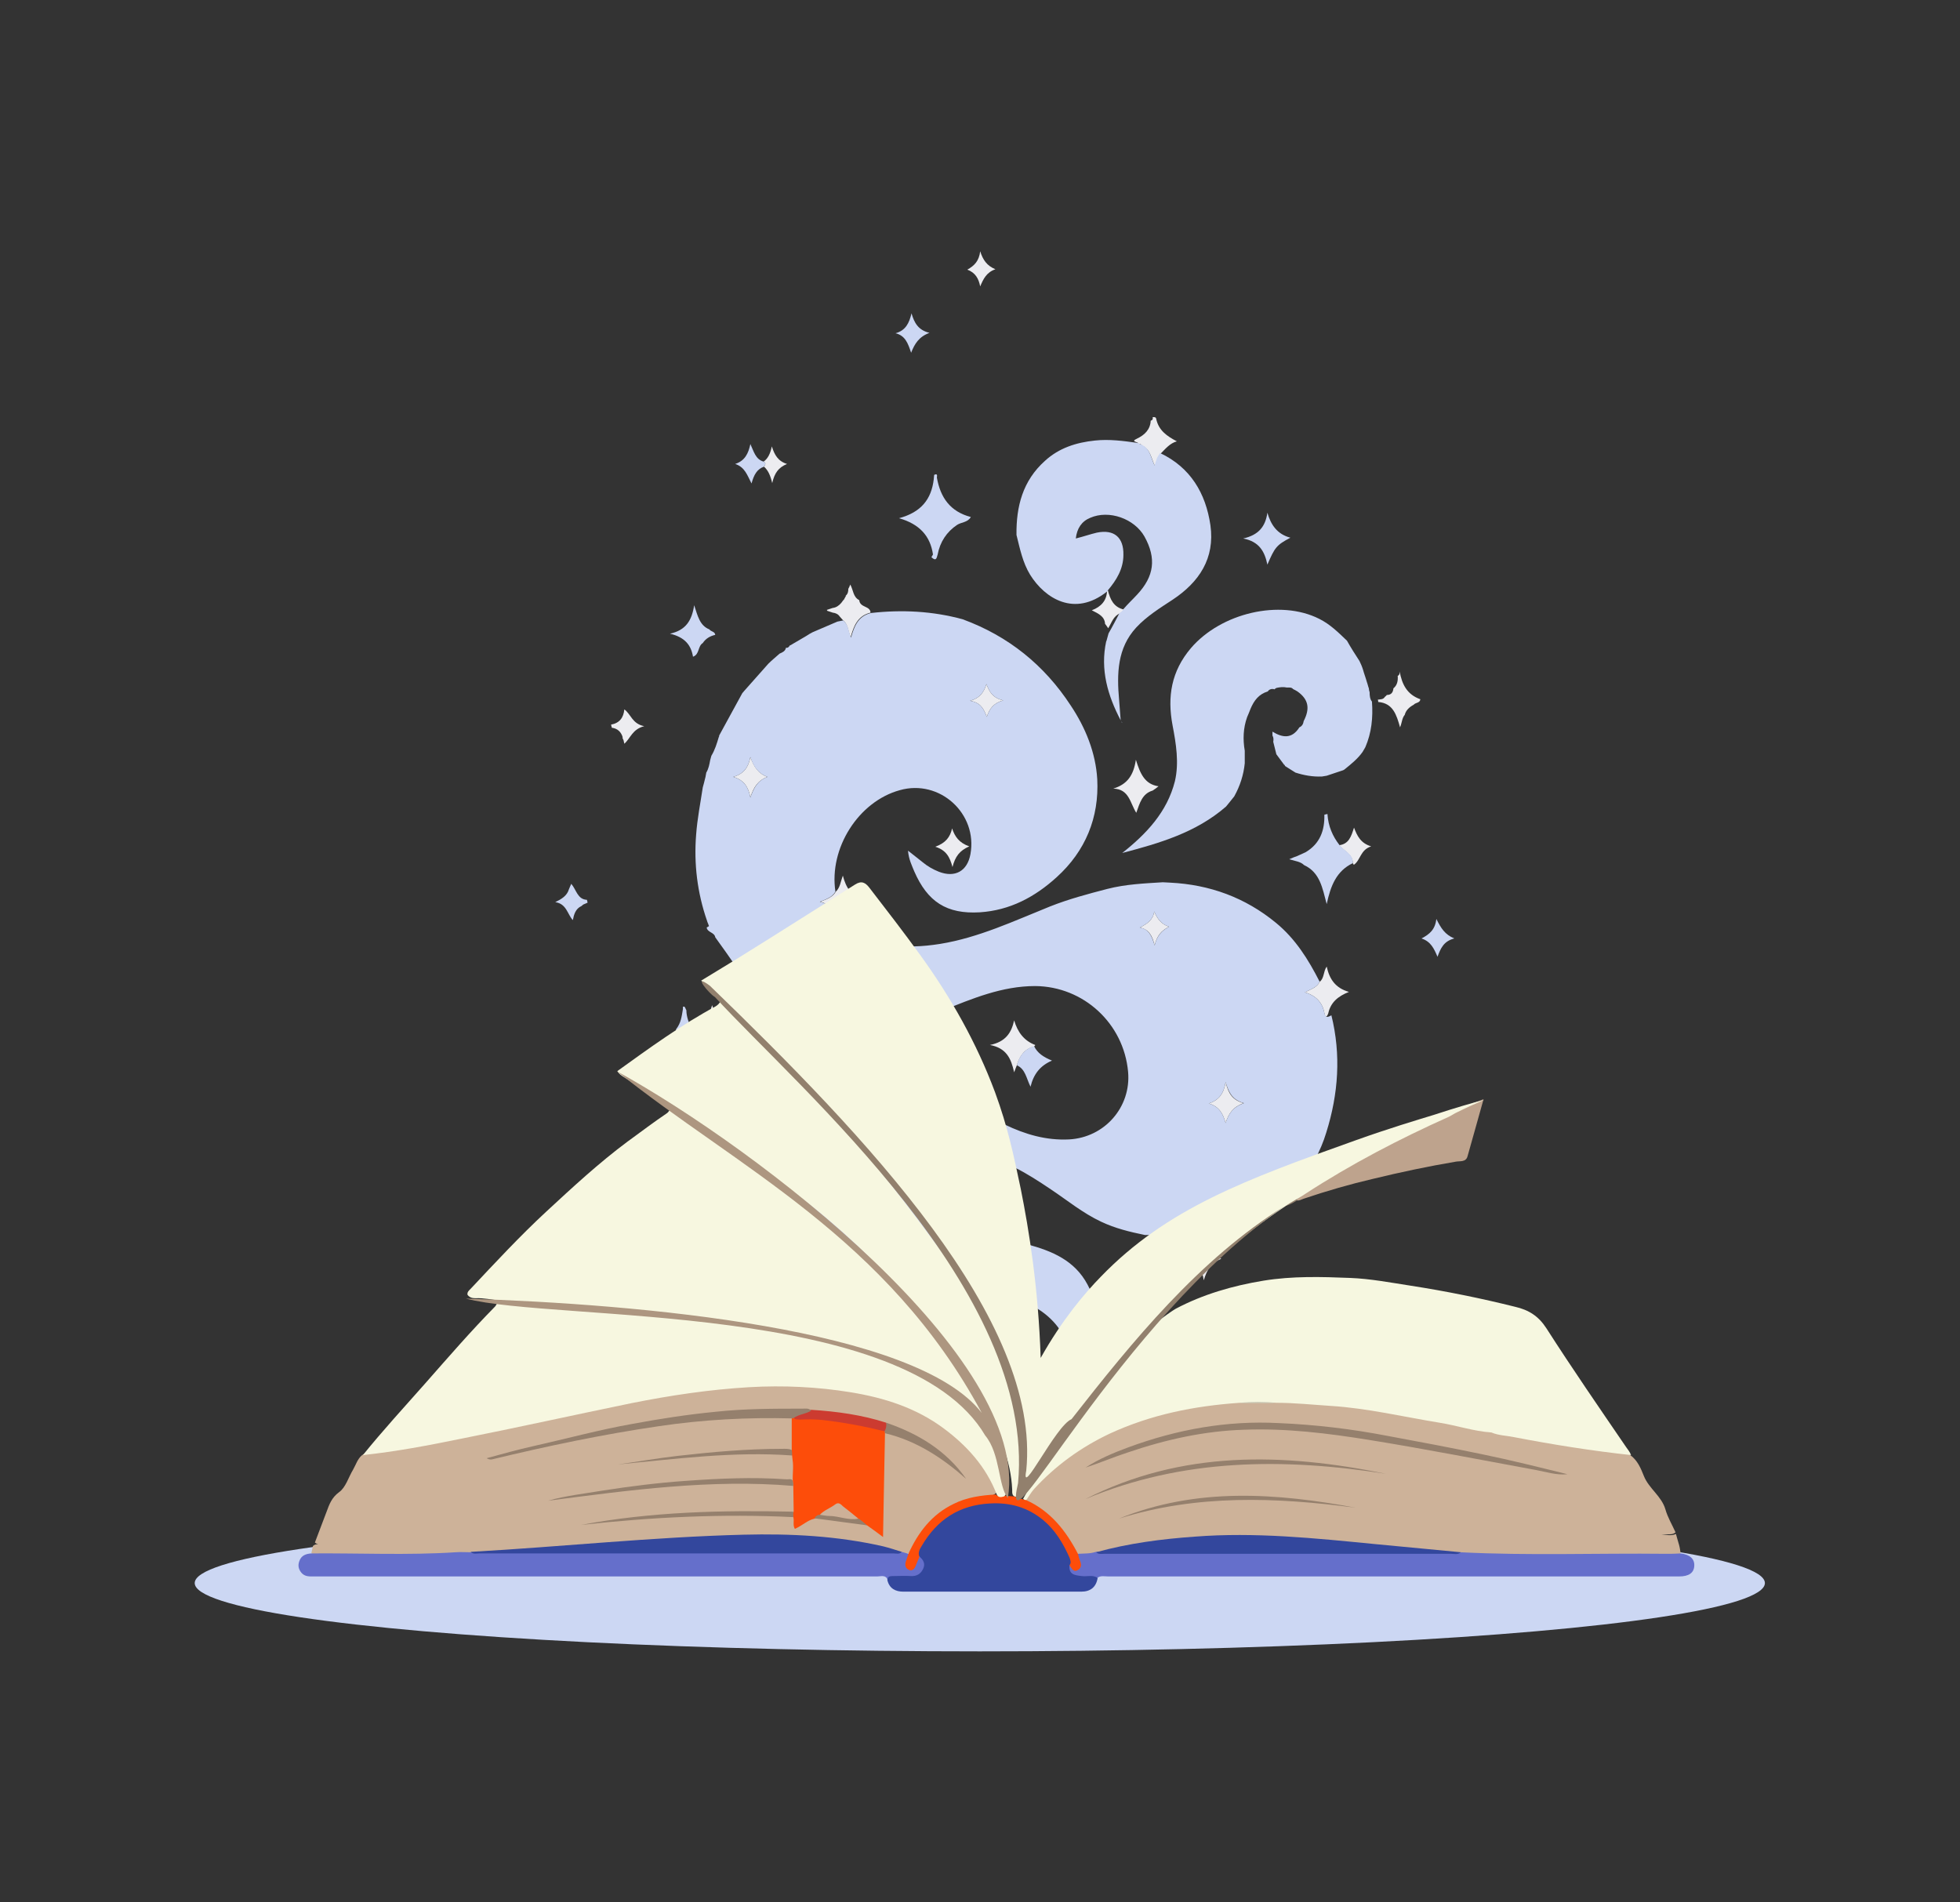 <?xml version="1.0" encoding="utf-8"?>
<!-- Generator: Adobe Illustrator 24.2.2, SVG Export Plug-In . SVG Version: 6.00 Build 0)  -->
<svg version="1.1" xmlns="http://www.w3.org/2000/svg" xmlns:xlink="http://www.w3.org/1999/xlink" x="0px" y="0px"
	 viewBox="0 0 502.3 487.5" style="enable-background:new 0 0 502.3 487.5;" xml:space="preserve">
<rect x="0" y="0" width="502.3" height="487.5" fill="#333333" stroke="none"/>
<style type="text/css">
	.st0{fill:#FFFFFF;}
	.st1{fill:#CCD7F3;}
	.st2{fill:#ECECF0;}
	.st3{fill:#CDB299;}
	.st4{fill:#BEA38D;}
	.st5{fill:#92806D;}
	.st6{fill:#656FCB;}
	.st7{fill:#FD4D0A;}
	.st8{fill:#CAC8B4;}
	.st9{fill:#33479D;}
	.st10{fill:#CC3B30;}
	.st11{fill:#95806D;}
	.st12{fill:#F7F7E0;}
	.st13{fill:#F6F7E0;}
	.st14{fill:#CDB098;}
	.st15{fill:#AD9680;}
	.st16{fill:#ADC3F4;}
	.st17{fill:#7B88D0;}
	.st18{fill:#877EF0;}
	.st19{fill:#E4EAE6;}
	.st20{fill:#E0E3CD;}
</style>
<g id="BACKGROUND">
</g>
<g id="OBJECTS">
	<g>
		<ellipse class="st1" cx="251.1" cy="405.7" rx="201.2" ry="17.5"/>
		<g>
			<g>
				<path class="st2" d="M160,181.8c1.7,1.2,2,3.7,5.1,4.3c-3.1,0.8-3.5,3.1-5.1,4.5c-0.1-0.3-0.1-0.6-0.2-0.9
					c-0.1-0.2-0.2-0.4-0.3-0.7c0,0,0.1,0,0.1,0c-0.4-1.4-1.3-2.3-2.8-2.5c-0.1-0.3-0.1-0.5-0.2-0.8
					C158.8,185.3,159.8,183.9,160,181.8L160,181.8z"/>
				<path class="st2" d="M255.1,69c-2.3,0.8-3.1,2.5-3.9,4.4c-0.4-2-1.2-3.5-3.3-4.3c1.8-1,3-2.2,3.3-4.7
					C251.9,66.6,252.9,68.1,255.1,69z"/>
				<path class="st2" d="M195.8,119.6c0.2-0.4,0.7-0.9-0.1-1.3c1.1-0.8,1.7-2,2.1-3.9c0.7,2.2,1.6,3.8,3.9,4.5
					c-2.2,0.9-3.2,2.3-3.8,4.9C197.4,121.7,196.8,120.5,195.8,119.6z"/>
				<path class="st2" d="M193.1,294.9c0.6,2.6,2.4,4,5.2,5.1c-3.6,1.1-5.1,3.7-6,7.1c-0.3-1.5-0.5-2.6-1.1-3.6
					c-0.6-1.4-2-1.9-3.3-2.4c-0.6-0.2-0.9-0.7-0.9-1.2c0-1,0.7-0.2,1.1-0.4c2.8-0.9,3.6-3.3,4.2-6.2
					C192.7,294,192.9,294.4,193.1,294.9z"/>
				<path class="st2" d="M223.1,157c-3.3,0.8-4.3,3.4-5.1,6.3c-0.7-1.5-0.6-3.3-2-4.4c-0.3-0.3-0.5-0.6-0.8-0.9
					c-0.4-0.6-1-0.9-1.8-1c-0.5-0.2-1-0.3-1.5-0.5l0.1-0.1c0,0-0.1-0.1-0.1-0.1c0.5-0.2,1-0.3,1.5-0.5c0.9-0.1,1.6-0.6,2.2-1.3
					c0.2-0.3,0.4-0.5,0.6-0.8c0,0,0,0.1,0,0.1c0.2-0.4,0.4-0.7,0.6-1.1c0,0-0.1,0-0.1,0c0.6-0.5,0.7-1.1,0.7-1.8
					c0.2-0.3,0.3-0.6,0.5-1.1c0.8,1.4,0.7,3.2,2.3,4l0,0C220.4,155.8,223,155.2,223.1,157z"/>
				<path class="st2" d="M297.4,116.3c-0.3,0.4-0.6,0.9-0.8,1.3c-0.2,0.5-0.3,1-0.6,1.9c-1-2.1-1.2-4.4-3.3-5.3
					c-0.3-0.4-0.6-0.5-1.1-0.5c0,0,0,0,0,0c0.5-0.5-2.2-0.4-0.2-1.3c1.9-0.9,3.4-2.3,3.5-4.6c0.5-0.1,0.6-0.5,0.5-0.9
					c0.3,0,0.8-0.1,0.9,0.4c0.6,3,2.8,4.5,5.3,5.8C299.8,113.6,298.7,115,297.4,116.3z"/>
				<path class="st2" d="M177.9,264.7c-0.5-0.1-0.7-0.4-0.7-0.9c3.3-0.4,4.3-2.9,5.3-6.2c1,3.3,2.5,5.7,6.2,6.5
					c-3.4,1.1-5.2,3-5.7,6c-0.7,0.5-0.7,0.5-1.1-0.8C181.4,267,180.1,265.5,177.9,264.7z"/>
				<path class="st2" d="M295.4,202.6c-2.7,0.8-3.3,3.2-4.2,5.7c-1.6-2.5-1.8-6.1-5.9-6.2c3.6-1.1,5.2-3.4,5.8-7.4
					c1.1,3.6,2.3,6.3,5.8,6.8C296.4,201.9,295.9,202.3,295.4,202.6z"/>
				<path class="st2" d="M216.9,235.4c-0.3,0.7-0.6,1.5-1,2.4c-0.7-3.2-1.9-5.7-5.7-6.7c1.8-0.7,3.2-1.2,4-2.6
					c1.1-1,1.2-2.5,1.8-4.1c0.8,3.1,2.3,5.5,5.6,6.6C219.3,232.1,217.5,233.2,216.9,235.4z"/>
				<path class="st2" d="M248.4,216.9c-2.5,1.1-3.6,2.6-4.3,5.3c-0.7-2.6-1.6-4.3-4.4-5.2c2.7-1,3.8-2.5,4.3-4.7
					C244.7,214.4,245.8,216,248.4,216.9z"/>
				<path class="st2" d="M288,156.2c-0.2,0.5-0.6,0.8-1,1c-1.7,0.7-2.1,2.4-3,3.8c-0.3-0.4-0.5-0.8-0.8-1.1
					c-0.1-1.9-1.6-2.6-3.4-3.5c2.4-0.9,3.8-2.5,3.9-4.9c0.1-0.1,0.2-0.2,0.2-0.3C284.5,153.6,285.4,155.6,288,156.2z"/>
				<path class="st2" d="M338.2,251.6c1.2-0.9,0.9-2.6,1.8-3.9c0.7,3.2,2.2,5.5,5.7,6.5c-2.8,1.1-4.7,2.7-5.3,5.5
					c-0.4,1.1-0.8,1.1-1-0.1c-0.5-2.8-2.3-4.5-5-5.3C335.9,253.5,337.5,253.1,338.2,251.6z"/>
				<path class="st2" d="M318.7,282.7c-2.7,1-3.8,2.6-4.6,5.1c-0.7-2.4-1.6-4.2-4.3-5c2.6-0.9,3.8-2.5,4.3-5.5
					C314.8,280.2,315.8,281.9,318.7,282.7z"/>
				<path class="st2" d="M196.7,199.1c-2.5,0.9-3.6,2.7-4.4,5.3c-0.5-2.7-1.6-4.5-4.4-5.3c2.8-0.8,3.9-2.5,4.4-5.1
					C193.2,196.4,194.2,198.2,196.7,199.1z"/>
				<path class="st2" d="M292.1,237.7c2-1,3.4-2,3.7-4.1c0.8,1.8,1.7,3.2,3.8,3.9c-2,1-3.1,2.3-3.7,4.8
					C295.3,239.8,294.5,238.2,292.1,237.7z"/>
				<path class="st2" d="M233.6,300.2C233.6,300.2,233.6,300.3,233.6,300.2c-1.9,0.5-2.9,2-3.6,4.6c-0.5-2.6-1.3-4.1-3.6-4.8
					c1.9-1,3.1-2.1,3.7-4C230.6,298.1,232.2,299.1,233.6,300.2z"/>
				<path class="st2" d="M252.8,175.3c0.8,2.1,1.6,3.5,4.3,4.2c-2.5,0.7-3.5,2.1-4.2,4.2c-0.8-1.9-1.4-3.6-4.3-4.1
					C251.1,178.9,252.1,177.5,252.8,175.3z"/>
				<path class="st2" d="M256,348.1c-0.5-1.7-2.6-1.8-3.2-3.4c2.5-0.5,3.4-2.3,3.8-4.8c1,2.1,1.7,4.2,4.7,5
					c-2.7,0.9-3.7,2.6-4.5,4.9C256.4,349,256.2,348.6,256,348.1z"/>
				<path class="st2" d="M260.6,273c-0.2,0.4-0.3,0.8-0.7,1.8c-0.8-3.6-2-6.2-6.2-7c4-0.8,5.5-3.1,6.2-6.3c0.9,3,2.5,5.2,5.4,6.3
					c0,0.1-0.1,0.2-0.1,0.2c-0.1,0.1-0.1,0.1-0.2,0.2C262.6,268.8,261.3,270.6,260.6,273z"/>
				<path class="st2" d="M346.7,221.3c0-2.4-2.2-3.1-3.5-4.7c2.5-0.3,3.1-2.3,3.8-4.5c0.8,2.1,1.7,4,4.4,4.8
					c-2.8,0.9-2.7,3.5-4.4,4.7c0,0-0.1-0.1-0.2-0.1C346.8,221.4,346.8,221.3,346.7,221.3z"/>
				<path class="st2" d="M308.5,328.1c-0.5-3-1.6-4.7-4.3-5.5c2.7-0.8,3.8-2.4,4.3-5.2c0.8,2.6,1.9,4.4,4.5,5.2
					C310.4,323.6,309.3,325.4,308.5,328.1z"/>
				<g>
					<path class="st1" d="M177.6,168.3c1.7-0.6,1.2-2.7,2.5-3.5c0.8-1.2,1.9-1.8,3.2-2.1c-0.1-0.9-1.1-0.8-1.5-1.4
						c-2.5-1-3-3.5-3.9-6.2c-0.6,3.9-2.1,6.4-6.2,7.3C175.5,163.3,177.1,165.3,177.6,168.3z"/>
					<path class="st1" d="M146.4,226.5c-0.3,0.6-0.4,1-0.6,1.4c-0.5,1.7-1.9,2.5-3.5,3.3c2.9,0.4,3.1,3.1,4.5,4.6
						c0.3-1.5,0.7-2.9,2.2-3.6c0.2-0.1,0.3-0.3,0.5-0.4c0.4-0.2,0.8-0.3,1.1-0.5c-0.1-0.2-0.1-0.5-0.2-0.7
						C148,230.5,147.7,228,146.4,226.5z"/>
					<path class="st1" d="M233.5,90.4c0.9-2.3,2-4.1,4.7-5.1c-2.9-0.7-3.9-2.6-4.6-5c-0.6,2.5-1.5,4.4-4.1,5.1
						C232,86,232.7,88,233.5,90.4z"/>
					<path class="st1" d="M192.6,123.9c0.6-2.2,1.4-3.7,3.2-4.3c0.2-0.4,0.7-0.9-0.1-1.3c-2.1-0.6-2.5-2.6-3.4-4.5
						c-0.5,2.4-1.4,4.3-3.9,5.1C190.9,119.7,191.5,121.8,192.6,123.9z"/>
					<path class="st1" d="M339.4,259.6c-0.5-2.8-2.3-4.5-5-5.3c1.5-0.8,3.1-1.2,3.8-2.7c-2.9-5.7-6.2-11-11.2-15.1
						c-7.9-6.5-17-9.8-27.1-10.3c-0.6,0-1.2-0.1-1.9-0.1c-4.8,0.3-9.5,0.5-14.2,1.7c-5,1.3-9.9,2.6-14.7,4.5
						c-9.2,3.7-18.3,8-28.2,9.6c-8.9,1.4-17.5,1-24.1-6.5c-0.3,0.7-0.6,1.5-1,2.4c-0.7-3.2-1.9-5.7-5.7-6.7c1.8-0.7,3.2-1.2,4-2.6
						c-1.7-11.1,5.9-23.1,16.5-26c10.2-2.9,20,6,18.1,16.4c-0.8,4.4-4,6.1-8.1,4.5c-1.5-0.6-2.9-1.4-4.1-2.4c-1.1-0.9-2.3-1.8-3.8-3
						c0.2,2.3,1,3.8,1.6,5.3c3.4,7.8,8.3,11,16.8,10.5c7.7-0.5,14.1-3.9,19.7-9c7.4-6.7,10.9-15.3,10.4-25.1
						c-0.4-6.8-3-13.2-6.8-18.9c-6.8-10.4-16-17.8-27.7-22.1c-7.7-2.1-15.6-2.5-23.5-1.6c-3.3,0.8-4.3,3.4-5.1,6.3
						c-0.7-1.5-0.6-3.3-2-4.4c-0.5,0.1-1,0.2-1.5,0.3c-2.1,0.9-4.2,1.8-6.3,2.7c-0.6,0.3-1.1,0.6-1.7,1c-1.4,0.8-2.7,1.6-4.1,2.4
						l-0.1,0c-0.2,0.4-0.5,0.7-1,0.6l0,0.1c-0.2,0.8-0.9,1.1-1.6,1.4c-1,0.9-2,1.7-2.9,2.6c-2.1,2.4-4.2,4.7-6.3,7.1
						c-0.1,0.2-0.3,0.3-0.4,0.5c-2,3.6-3.9,7.2-5.9,10.8c0,0.2,0,0.3-0.1,0.4c-0.5,1.7-1,3.3-1.9,4.8c-0.1,0.4-0.2,0.7-0.3,1.1
						c-0.2,1.1-0.4,2.2-1,3.2c-0.1,0.4-0.1,0.7-0.2,1.1c-0.1,0.5-0.3,1.1-0.4,1.6c-0.1,0.4-0.2,0.7-0.3,1.1c-0.6,4-1.4,8-1.7,12.1
						c-0.6,7.5,0.3,14.9,2.8,22.1c0.1,0.4,0.3,0.7,0.4,1.1l0.1,0.2l-0.1,0.1c-0.2,0.1-0.3,0.2-0.5,0.3c0.2,1.3,2,1.2,2.2,2.5
						c1.8,2.5,3.6,5,5.3,7.5c1.1,0.9,2.2,1.7,3.3,2.7c10.3,8.9,22,13.5,35.7,12.1c1.5-0.6,3.3,0,4.8-0.9c0.4-0.1,0.8-0.2,1.1-0.2
						c0.4,0,0.7-0.1,1.1-0.1c1.8-0.6,3.5-1.2,5.3-1.7c0.4-0.1,0.7-0.3,1.1-0.4c0.1-0.1,0.3-0.2,0.5-0.2c7.7-3.1,15.3-6.3,23.8-6.3
						c12.4,0.1,22.7,9.6,23.8,22c0.8,9-6,16.8-15.1,17.3c-5.9,0.3-11.3-1.3-16.5-3.8c-4.8-2.3-9.5-4.8-14.3-7.2
						c-0.2-0.1-0.4-0.3-0.6-0.4l0,0c-0.7-0.1-1.3-0.4-1.6-1.1c-1.4,0-2.6-0.4-3.7-1.1c-0.5-0.2-1.1-0.4-1.6-0.5
						c-0.3-0.2-0.5-0.3-0.8-0.5c-0.4,0-0.9-0.1-1.3-0.1l-0.2,0l-0.2,0c-1.2,0.1-2.2-0.6-3.2-0.9c-1-0.1-2-0.1-2.9-0.2
						c-8.1-0.9-15.3,1.1-22.1,5.5c-5.2,3.4-8.5,8.2-11.4,13.5c0.6,2.6,2.4,4,5.2,5.1c-3.6,1.1-5.1,3.7-6,7.1
						c-0.3-1.5-0.5-2.6-1.1-3.6c-0.9,6.6,0.1,12.9,3.2,18.9c3.8,7.3,9.5,11.7,18,12.2c4.9,0.3,9.6-0.6,14.3-1.5
						c5.2-1,10.4-2.3,15.8-2.2c6.7-0.8,13.3-0.2,19.6,2.5c10.7,4.5,14.6,14.7,9.9,25.3c-1.8,4.1-4.7,7.5-6.9,11.4
						c0.2,0.2,0.3,0.3,0.5,0.5c16.9-8.8,20.2-27.4,12.6-41.7c-3.3-6.2-9.1-8.6-15.4-10.3c-6.6-1.8-13.5-2.4-19.9-4.8
						c-2.4-0.9-4.8-1.9-6.7-3.8c-2.7-2.7-4.4-5.6-2.6-9.5c-1.9,0.5-2.9,1.9-3.6,4.6c-0.5-2.6-1.3-4.1-3.6-4.8c1.9-1,3.1-2.1,3.7-4
						c0.6,2,2.2,3,3.6,4.1c4.1-4.9,9.3-5.6,15.4-4.8c7.6,1,13.6,4.8,19.7,8.9c4.2,2.8,8.2,6.1,12.9,8.3c3.6,1.7,7.3,2.6,11.2,3.4
						c9.6,0.2,18.8-1.6,27.6-5.4c9.5-4.1,15.9-11,18.9-20.9c3.1-9.9,3.8-19.9,1.3-30C340.1,260.8,339.7,260.8,339.4,259.6z
						 M252.8,175.3c0.8,2.1,1.6,3.5,4.3,4.2c-2.5,0.7-3.5,2.1-4.2,4.2c-0.8-1.9-1.4-3.6-4.3-4.1
						C251.1,178.9,252.1,177.5,252.8,175.3z M192.3,204.4c-0.5-2.7-1.6-4.5-4.4-5.3c2.8-0.8,3.9-2.5,4.4-5.1
						c0.8,2.4,1.9,4.2,4.4,5.1C194.2,200,193.2,201.8,192.3,204.4z M295.9,242.3c-0.7-2.5-1.5-4.2-3.8-4.6c2-1,3.4-2,3.7-4.1
						c0.8,1.8,1.7,3.2,3.8,3.9C297.7,238.5,296.5,239.8,295.9,242.3z M314.1,287.8c-0.7-2.4-1.6-4.2-4.3-5c2.6-0.9,3.8-2.5,4.3-5.5
						c0.8,2.8,1.8,4.6,4.7,5.4C316,283.7,314.9,285.3,314.1,287.8z"/>
					<polygon class="st1" points="240.7,279.2 240.7,279.2 240.7,279.2 					"/>
					<path class="st1" d="M287.4,184.9C287.4,184.9,287.3,184.8,287.4,184.9C287.3,184.8,287.3,184.9,287.4,184.9L287.4,184.9z"/>
					<path class="st1" d="M264,147.3c3.8,6.1,11.4,10.9,19.7,4.3c0.1-0.1,0.2-0.2,0.2-0.3c2.2-2.6,4-5.5,4-9.1
						c0.1-4.5-2.4-6.6-6.8-5.7c-1.7,0.4-3.4,1-5.4,1.5c0.3-2.6,1.5-4.4,3.7-5.3c4.8-2.1,11.3,0.2,13.9,4.8
						c3.1,5.6,2.5,10.2-1.9,14.9c-1.1,1.2-2.4,2.4-3.5,3.7c-0.2,0.5-0.6,0.8-1,1c-0.9,1.7-1.8,3.5-2.8,5.2c-0.2,0.6-0.3,1.2-0.5,1.8
						l0,0.1c0,0-0.1,0.1-0.1,0.1c-1.6,7.3,0.4,14,3.7,20.3c-0.1-1.7-0.3-3.5-0.4-5.2c-0.6-6.7-0.5-13.3,4.4-18.6
						c2.7-2.9,6.1-5,9.3-7.1c6.8-4.5,10.9-10.6,9.7-19.1c-1.2-8.2-5.1-14.8-12.9-18.5c-0.3,0.4-0.6,0.9-0.8,1.3
						c-0.2,0.5-0.3,1-0.6,1.9c-1-2.1-1.2-4.4-3.3-5.3c-0.4-0.2-0.7-0.3-1.1-0.5c0,0,0,0,0,0c-3.6-0.5-7.2-1-10.9-0.6
						c-4.8,0.5-9.2,1.9-12.8,5.2c-5.7,5.1-7.4,11.7-7.3,19C261.4,140.7,262.1,144.2,264,147.3z"/>
					<path class="st1" d="M181.8,269.3c-1.7-1.2-3.2-2.6-3.9-4.6c-0.5-0.1-0.7-0.4-0.7-0.9c-0.6-1.6-1.3-3.2-1.3-4.9
						c-0.2-0.3-0.3-0.8-0.5-0.9c-0.6-0.2-0.3,0.4-0.4,0.7c-0.3,1.8-0.5,3.5-1.7,5c-0.2,0.7-0.3,1.6-0.8,2.2
						c-0.9,1.2-1.4,3.1-3.5,2.8c-0.1,0.3-0.1,0.6-0.2,0.9c-1.5,1.5-3.7,1.4-5.7,2.6c7,1,11.3,6.1,12,13.9
						c1.9-6.7,4.8-12.5,12.7-14.1c-1.9-0.7-3.4-1.3-4.9-1.8C182.3,270.6,182.3,270.6,181.8,269.3z"/>
					<path class="st1" d="M230.4,132.8c5.2,1.5,8,4.5,8.7,9.3c-0.1,0.2-0.3,0.5-0.4,0.7c1.1,1,1.3,0.5,1.6-0.7
						c0.6-3.2,2.3-5.8,5-7.6c1.1-0.7,2.7-0.6,3.5-2c-5.3-1.4-7.8-5-8.7-10.1c0-0.3,0.3-1.2-0.7-0.7c0,0.4-0.1,0.7-0.1,1.1
						C238.7,128,236,131.3,230.4,132.8z"/>
					<path class="st1" d="M351,177.4c-0.1-0.3-0.2-0.7-0.2-1c-0.2-0.5-0.3-1.1-0.5-1.6c-0.3-1.1-0.7-2.1-1-3.2
						c-0.1-0.4-0.3-0.8-0.4-1.1c-0.2-0.4-0.3-0.7-0.5-1.1c-1.1-1.7-2.2-3.4-3.2-5.2c-2.2-2.1-4.3-4.2-7.1-5.6
						c-10.1-5.1-25.2-1.5-32.9,7.5c-5,5.9-6.1,12.4-4.7,19.8c0.9,4.7,1.7,9.6,0.6,14.3c-2,7.9-7.3,13.5-13.5,18.4
						c9.5-2.5,18.9-5.2,26.6-11.9c0,0,0,0,0,0c0.3-0.4,0.6-0.7,0.9-1.1c0.4-0.5,0.8-1,1.2-1.5c1.5-2.7,2.4-5.5,2.7-8.5
						c0-0.4,0-0.7,0-1.1c0-0.7,0-1.4,0-2.1c-0.5-2.9-0.4-5.8,0.6-8.6c0.3-0.7,0.6-1.4,0.9-2.2c0.9-2.1,2.1-3.7,4.4-4.4c0,0,0,0,0,0
						c0.4-0.6,1-0.7,1.6-0.6c0,0,0,0.1,0,0.1c0.2-0.1,0.4-0.3,0.6-0.4c0.9-0.2,1.8-0.3,2.7-0.1c0.6,0,1.2-0.1,1.6,0.4
						c0.4,0.2,0.8,0.4,1.1,0.6c2.8,2,3.3,4.3,1.6,7.6c-0.1,0.7-0.4,1.3-1.1,1.6c-1.9,3-4.3,2.7-6.9,1.1c0,0.3,0,0.7,0,1
						c0.3,0.5,0.3,1.1,0.2,1.6c0.3,1.1,0.5,2.1,0.8,3.2c0.7,0.9,1.3,1.8,2,2.7c0.1,0,0.2,0.1,0.2,0.3c0.9,0.6,1.8,1.1,2.7,1.7
						c2.2,0.7,4.4,1.1,6.8,1c0.4-0.1,0.8-0.1,1.2-0.2c1.4-0.5,2.8-0.9,4.2-1.4c0.2-0.1,0.4-0.2,0.6-0.4c1.6-1.3,3.2-2.6,4.4-4.3
						c0.2-0.4,0.5-0.8,0.7-1.2c1.6-3.7,2-7.6,1.7-11.7C351.1,179.2,351,178.3,351,177.4z"/>
					<path class="st1" d="M324.8,144.7c1.9-4.4,2.3-5,5.9-6.9c-3.4-0.9-5-3.3-5.9-6.4c-0.5,3.5-2.2,5.7-6.2,6.6
						C322.7,138.8,324.1,141.3,324.8,144.7z"/>
					<path class="st1" d="M287.4,184.9C287.4,184.9,287.3,184.9,287.4,184.9c0.1,0.1,0.2,0.3,0.2,0.4
						C287.5,185.2,287.4,185,287.4,184.9z"/>
					<path class="st1" d="M252.8,344.7c-0.6-1.2-1.1-2.4-1.7-3.6c-0.4,3.1-1.9,5.6-5.7,6.8c4,1,5.2,3.5,5.9,7.3
						c0.7-3.6,2.1-5.8,4.8-7.1C255.5,346.4,253.4,346.3,252.8,344.7z"/>
					<path class="st1" d="M269.6,271.8c-2.2-0.9-3.7-1.9-4.6-3.7c-2.4,0.7-3.8,2.5-4.4,4.9c2.2,1,2.4,3.3,3.5,5.5
						C264.9,275.2,266.6,273.1,269.6,271.8z"/>
					<path class="st1" d="M343.3,216.6c-1.8-2.3-2.9-4.9-3.1-7.9c0,0,0-0.1,0-0.1c-0.3,0.1-0.6,0.1-0.8,0.2c0.1,4-1.1,7.4-4.8,9.6
						c-0.7,0.3-1.5,0.7-2.2,1c-0.6,0.2-1.1,0.4-2,0.8c1.6,0.5,2.9,0.6,3.8,1.5c4.1,1.9,4.7,5.9,5.8,10c1-4.7,2.5-8.5,6.7-10.5
						C346.8,218.8,344.5,218.1,343.3,216.6z"/>
					<path class="st1" d="M368.1,235.5c-0.3,2.7-1.7,3.9-3.8,5c2.4,0.8,3.2,2.6,4.1,4.7c0.8-2.2,1.6-4,4.3-4.7
						C370.3,239.5,369.3,237.9,368.1,235.5z"/>
				</g>
				<path class="st2" d="M358.7,172.1c0.6,3.3,1.9,5.9,5.3,7.1c-0.1,1-1.2,0.8-1.7,1.4c-1.1,0.6-2,1.4-2.3,2.6
					c-0.7,0.8-0.7,2-1.2,3.2c-0.9-3.2-1.8-6.2-5.6-6.5c0-0.2,0-0.4-0.1-0.6c0.6-0.1,1.4,0,1.8-0.7c0.2-0.2,0.4-0.3,0.5-0.5
					c1.1,0,1.6-0.6,1.7-1.7c1-0.8,1.2-2,1.1-3.2C358.7,173,358.7,172.5,358.7,172.1z"/>
			</g>
			<g>
				<g>
					<path class="st3" d="M430.3,395.9c-0.3-0.9-0.5-1.8-0.8-2.8c-1.2,0.6-2.5,0.2-3.7,0.1c0.4,0,0.9,0,1.3,0c0.8,0,1.6,0.1,2.3-0.5
						c-0.9-2-2-3.8-2.6-5.9c-1-3.4-4.2-5.3-5.5-8.5c-0.8-2-1.6-4-3.5-5.4c-0.8-0.6-1.7-0.9-2.7-1c-11.2-1.2-22.2-3.3-33.2-5.3
						c-6.1-1-12.1-2.4-18.2-3.6c-12.2-2.4-24.5-4.1-37-4.1c-2.9,0-5.9,0-8.8,0c-3.2-0.1-6.4,0.5-9.5,1c-14.2,2-27.3,6.5-38.4,15.9
						c-2.8,2.4-5.8,4.7-7.4,8.2c0,0.8,0.6,1.2,1.2,1.5c4.9,2.4,8.3,6.4,10.9,11.1c0.5,0.8,0.9,1.7,2,2c1.5,0.3,3,0,4.5-0.4
						c11.7-3,23.6-4,35.6-4.3c8.5-0.2,16.9,0.6,25.4,1.4c10.8,1.1,21.6,2.1,32.4,3c1.9,0,3.7,0.5,5.6,0.5c15.9,0,31.8,0,47.6,0
						c1,0,2.1,0.1,2.9-0.7C430.6,397.4,430.5,396.6,430.3,395.9z"/>
					<path class="st3" d="M234.3,361.1c-9.3-4.4-19.3-5.5-29.4-6.1c-9.3-0.5-18.6,0.3-27.9,1.5c-16.4,2.2-32.5,6.2-48.7,9.6
						c-10.4,2.2-20.9,4-31.5,5.7c-1.4,0.2-2.8,0.3-4,1.1c-1.2,1-1.6,2.5-2.3,3.7c-1.2,2-1.9,4.6-3.6,5.8c-1.9,1.4-2.5,3.1-3.2,5
						c-1,2.6-2,5.3-3,7.9c0.6,0.6,1.4,0.4,2.1,0.4c0.3,0,0.6,0,0.9,0c-0.5,0-1.1,0-1.6,0c-0.7,0-1.4,0-1.9,0.5
						c-0.1,0.6-0.3,1.2-0.4,1.8c1,1,2.4,0.7,3.6,0.7c12.3-0.1,24.7,0.4,37-0.5c6.8-0.6,13.6-0.9,20.5-1.3c7.2-0.4,14.4-1,21.6-1.6
						c9.9-0.7,19.9-1.3,29.8-1.6c6.2-0.2,12.3,0.4,18.5,0.8c6.7,0.5,13.3,1.4,19.7,3.4c0.8,0.1,1.5,0.4,2.3,0.2
						c1-0.4,1.3-1.4,1.7-2.3c3.8-7.2,9.6-11.4,17.8-12.3c1.1-0.1,2.4,0,3.2-1.2c0-1.1-0.5-2-1-2.9
						C249.8,371.3,242.9,365.2,234.3,361.1z"/>
				</g>
				<path class="st4" d="M334.1,305.5c6.5-4.6,13.5-8.5,20.5-12.1c6.1-3.1,12.3-6,18.4-9c2.3-0.9,4.5-1.7,7.2-2.7
					c-1.4,5.1-2.8,9.9-4.1,14.6c-0.4,1.6-2,1.2-3,1.4c-7.1,1.2-14.2,2.7-21.2,4.4c-6,1.4-11.9,3.1-17.8,5.1
					c-0.6,0.2-1.2,0.6-1.9,0.4C332.1,306.3,333.8,306.4,334.1,305.5z"/>
				<path class="st5" d="M334.1,305.5c0.1,1.3-1.7,1.1-1.8,2.2c-1,0.6-2,1.2-3.1,1.4C330.5,307.4,332.4,306.6,334.1,305.5z"/>
				<path class="st6" d="M276.3,398.2c1.5-0.1,3.1,0,4.5-0.5c26.2-0.8,52.4-0.1,78.6-0.3c3.9,0,7.9,0.1,11.8,0.5
					c1,0.1,2.1,0.2,3.1-0.1c17.5,0.9,35.1,0.2,52.6,0.4c1.3,0,2.5,0,3.8-0.1c2.4,0.3,3.6,1.4,3.5,3.2c-0.1,1.8-1.4,2.7-3.9,2.7
					c-48.8,0-97.5,0-146.3,0c-0.9,0-2-0.3-2.8,0.4c-1.7,0.3-3.4,0.3-5.1,0c-1.4-0.3-2.6-0.8-2.5-2.6c0.1-0.5,0.4-0.8,0.9-0.5
					c1.8,0.9,1.9,0,1.5-1.4C276.1,399.3,275.8,398.8,276.3,398.2z"/>
				<path class="st6" d="M79.8,398.1c12.3-0.1,24.7,0.5,37-0.3c1.3-0.1,2.5,0,3.8,0c3.5,0.5,7-0.1,10.5-0.1c3.2-0.1,6.4-0.2,9.6-0.2
					c28.2,0,56.5,0,84.7-0.1c1.9,0,3.8,0.6,5.7,0.3c0.6,0.2,1.1,0.3,1.7,0.5c0.4,0.5,0.2,1,0.1,1.5c-0.1,0.6-0.5,1.4,0.3,1.7
					c0.8,0.4,1-0.6,1.3-1.1c0.4-0.6,0.5-1.6,1.7-1.3c1.1,0.8,1.5,1.9,1,3.1c-0.5,1.5-1.6,2.3-3.1,2.4c-2.2,0.2-4.4-0.1-6.6,0.4
					c-0.5-1.4-1.7-0.9-2.7-0.9c-36.8,0-73.7,0-110.5,0c-11.3,0-22.5,0-33.8,0c-1.2,0-2.4,0.1-3.3-1c-0.7-0.9-0.9-1.8-0.5-2.9
					C77.2,398.6,78.4,398.2,79.8,398.1z"/>
				<path class="st7" d="M262,384.2c0.3,0.1,0.6,0.1,0.9,0.2c6.3,2.8,10.3,7.9,13.4,13.9c0.1,0.5,0.2,1,0.4,1.5
					c0.4,0.9,0.6,1.9-0.4,2.5c-1.2,0.8-1.6-0.4-2.2-1.1c-2.4-7-6.4-12.6-13.8-14.6c-10.3-2.7-20.5,1.9-24.7,12.4
					c-0.3,0.7-0.6,1.5-0.9,2.2c-0.3,0.8-0.8,1.5-1.8,1.1c-0.9-0.4-1-1.2-0.8-2c0.2-0.7,0.5-1.4,0.7-2.1c2.5-5.5,6-10.1,11.6-12.8
					c3.4-1.7,7.1-2.2,10.8-2.4c0.5,0.6,1.2,0.3,1.9,0.3c0.9,0.1,1.8,0.1,2.8,0.2C260.6,383.7,261.3,384,262,384.2z"/>
				<path class="st8" d="M317.5,359.6c3.1-0.7,6.3-0.7,9.4,0C323.8,359.6,320.7,359.6,317.5,359.6z"/>
				<path class="st7" d="M203.4,387.4c0-2.2-0.1-4.5-0.1-6.7c-0.4-2.2,0.2-4.5-0.2-6.7c0-0.3-0.1-0.7-0.1-1
					c-0.4-0.4-0.4-0.9-0.1-1.4c0-2.8,0-5.6,0-8.3c0.2-0.2,0.4-0.3,0.7-0.3c6.9-0.1,13.8,0.8,20.5,2.6c0.9,0.2,1.8,0.4,2.5,0.9
					c0.2,0.2,0.3,0.4,0.2,0.7c-0.2,8.7-0.3,17.5-0.5,26.7c-1.6-1.2-2.8-2.1-4.1-3c-1-0.3-1.8-0.8-2.6-1.4c-0.2-0.2-0.5-0.4-0.7-0.5
					c-5-3.9-3.1-3.7-8.5-0.5c-0.5,0.4-1.1,0.5-1.7,0.7c-1.8,0.4-3.1,1.8-5,2.6c-0.6-1-0.1-2-0.4-3C203,388.3,203,387.9,203.4,387.4z
					"/>
				<g>
					<path class="st9" d="M277.2,403.9c-1.6-0.2-3.4-0.3-3.1-2.8c0.5-0.6,0.2-1.3,0-1.9c-1.6-3.6-3.6-7-6.7-9.6
						c-4-3.3-8.5-4.6-13.7-4.3c-7.9,0.4-13.6,4.2-17.5,10.9c-0.5,0.8-1,1.7-0.6,2.7c1,0.8,1.6,1.8,1,3.1c-0.6,1.3-1.6,2-3.2,1.9
						c-1.5-0.1-2.9,0-4.4,0c-0.8,0-1.5,0-1.6,1c0.5,2.2,2.1,3,4.1,3c15.2,0,30.4,0,45.6,0c2.3,0,3.8-1.1,4.2-3.5
						C280.1,403.5,278.6,404.1,277.2,403.9z"/>
					<path class="st9" d="M352.3,395.7c-15.3-1.5-30.7-3.1-46.1-1.9c-8.5,0.6-17,1.7-25.3,4c0.6,0.6,1.4,0.4,2.1,0.4
						c29.6,0,59.2,0,88.8,0c0.9,0,1.8,0.3,2.6-0.4C367,397.1,359.7,396.4,352.3,395.7z"/>
					<path class="st9" d="M231.1,397.7c-1.6-0.5-3.1-1-4.7-1.4c-11.8-2.7-23.8-3.3-35.8-3c-23.4,0.6-46.7,3.1-70,4.4
						c0.7,0.7,1.6,0.4,2.3,0.4c35.4,0,70.7,0,106.1,0C229.7,398.1,230.5,398.4,231.1,397.7z"/>
				</g>
				<path class="st10" d="M203.4,363.2c0.9-2.1,2.8-1.8,4.5-1.9c6.5,0.4,13,1.3,19.2,3.3c0.6,0.9,0.6,1.6-0.4,2.2
					c-5.3-1.3-10.6-2.3-16-2.9c-1.9-0.2-3.8-0.2-5.8-0.1C204.2,363.7,203.7,363.9,203.4,363.2z"/>
				<g>
					<path class="st11" d="M379.9,372.7c-8.1-1.7-16.1-3.2-24.2-4.7c-9.3-1.8-18.6-2.9-28-3.3c-13.2-0.7-26,1.6-38.5,6.2
						c-3.8,1.4-7.6,3-11,5.2c3.7-1.2,7.2-2.7,10.9-3.9c9.7-3.3,19.6-5.5,29.8-5.8c10.8-0.4,21.3,0.9,31.9,2.6
						c14.3,2.3,28.5,5.1,42.7,7.7c2.7,0.5,5.4,1.4,8.2,1.1C394.4,376,387.2,374.2,379.9,372.7z"/>
					<path class="st11" d="M278.1,384.2c25-10.5,50.8-10.6,77.1-6.5C328.8,372.3,302.9,371.6,278.1,384.2z"/>
					<path class="st11" d="M286.7,389.2c20-6.3,40.4-5.5,60.8-2.8C327.1,382.6,306.7,381.1,286.7,389.2z"/>
					<path class="st11" d="M205.7,361c-7.4,0-14.9,0-22.3,0.8c-7.2,0.7-14.3,1.8-21.3,3.1c-8.5,1.5-16.9,3.8-25.4,5.7
						c-4,0.9-8,2-12,3.1c0.5,0.3,1,0.4,1.4,0.3c14.1-3.4,28.3-6.4,42.7-8.5c11.4-1.7,22.8-2.3,34.2-2c0.1,0,0.3-0.1,0.4-0.1
						c1.4-1,3.1-1,4.5-1.9C207.2,360.8,206.4,361,205.7,361z"/>
					<path class="st11" d="M201.4,379.1c-8.6-0.6-17.1-0.2-25.6,0.4c-7.2,0.5-14.3,1.4-21.4,2.5c-4.7,0.8-9.4,1.3-14,2.6
						c20.9-2.7,41.8-5.6,62.9-3.8C203.3,378.5,202.6,379.2,201.4,379.1z"/>
					<path class="st11" d="M148.9,390.8c18.1-2,36.2-2.9,54.4-2c0-0.5,0-0.9,0-1.4C185.1,387,166.9,387.4,148.9,390.8z"/>
					<path class="st11" d="M203,373c0-0.5,0-0.9-0.1-1.4c-0.8-0.4-1.7-0.3-2.6-0.3c-8.9,0-17.8,0.8-26.6,1.8
						c-5.2,0.6-10.3,1.5-15.4,2.2C173.1,373.9,188,371.9,203,373z"/>
					<path class="st11" d="M227.1,364.6c0.1,0.8,0,1.5-0.4,2.2c0,0.2,0.1,0.3,0.1,0.5c8,1.9,14.7,6.3,20.8,11.7
						C242.5,371.7,235.3,367.4,227.1,364.6z"/>
					<path class="st11" d="M218.8,388.9c-2.9-0.7-5.7-1.5-8.7-0.7c-0.6,0-1.1,0.4-1.4,0.9c4.5,0.6,9,1.2,13.5,1.8
						c-0.7-0.6-1.4-1.2-2.1-1.7C219.5,389.4,219.2,389,218.8,388.9z"/>
				</g>
				<path class="st12" d="M367.5,285.7c-4.6,1.4-11.6,3.5-20,6.5c-28.3,10.1-48.5,17.5-65.4,35c-4.1,4.2-9.9,11-15.4,20.8
					c-0.6-18.1-3-32.8-5.1-43.3c-1.9-9-3.3-15.8-6.6-24.8c-4.7-12.6-11.3-24.3-19.2-35.2c-4.2-5.8-8.6-11.5-13-17.2
					c-1-1.3-2-1.9-3.7-0.8c-7.4,4.7-14.8,9.3-22.2,14c-5.7,3.6-11.4,7.1-17.2,10.6c3.9,3.6,7.8,7.2,11.6,10.9
					c5.4,5.3,10.8,10.7,16,16.3c3.9,4.3,7.9,8.5,11.7,12.9c8.2,9.4,16.1,19.2,23.3,29.5c5.2,7.5,10.3,15,14.1,23.3
					c2.9,6.4,4.8,13.1,5.6,20.2c0.1,0.5-0.2,1.5,0.6,1.6c0,0,0,0,0,0c0,4.7,0,9.3,0,14.4c4.2-5.7,8.1-11.1,12-16.5
					c1,0.1,1.3-0.9,1.8-1.6c7-9.2,14.5-18,22.3-26.5c9.2-10,19.2-19,30.6-26.6l0,0c1.7-1.3,3.6-2.1,5.3-3.3
					c11.7-7.6,24-14,36.7-19.7c0.2-0.1,0.8-0.4,1.6-0.9c3-1.5,5.5-2.6,7.4-3.4C377.4,282.6,373,283.9,367.5,285.7z"/>
				<path class="st12" d="M251.5,360c-0.6-1.3-1.3-2.5-2.2-3.6c-0.3-0.3-0.7-0.6-1-0.9c-0.1-0.2-0.2-0.5-0.3-0.7
					c-5.9-9.7-12.9-18.5-20.6-26.8c-5.2-5.6-10.6-10.9-16.5-15.8c-8.3-6.9-17-13.4-25.8-19.5c-2.4-1.6-4.8-3.3-7.2-4.9
					c0,0.2,0,0.3-0.1,0.5c-1.7-1.8-3.6-3.3-6.2-3.8c-0.2,0.3-0.4,0.6-0.7,0.8c-3.4,2.3-6.7,4.8-10,7.2c-7.4,5.5-14.2,11.8-20.9,18
					c-6.8,6.3-13.1,13.1-19.4,19.8c-0.4,0.4-0.9,0.8-0.8,1.5c0.5,0.7,1.2,0.9,2,0.9c2.2-0.1,4.3,0.4,6.4,0.6
					c8.6,0.6,17.2,1.4,25.8,2.2c9.6,0.9,19.2,1.9,28.8,3.1c12.9,1.6,25.6,3.8,38.1,7.3c8.7,2.4,17.1,5.4,24.2,11
					c1.7,1.3,3.2,2.9,4.7,4.4c0.5,0.5,1.2,1.3,1.9,0.9C252.5,361.7,251.8,360.7,251.5,360z"/>
				<path class="st12" d="M257.9,381.5c-0.2-1.7-0.4-3.3-1.2-4.8c-0.3-0.4-0.5-1-0.8-1.5c-1.6-7.5-6-13.3-11.8-18.2
					c-5.1-4.2-11.2-6.7-17.4-8.8c-12.8-4.4-25.9-6.8-39.3-8.7c-7-1-14-1.8-21-2.4c-7.2-0.6-14.5-1.4-21.7-2.1v0
					c-2.8-0.1-5.6-0.8-8.5-0.5c0,0,0,0,0,0c0-0.1-0.1-0.2-0.1-0.3c-1.9-0.7-3.9-0.7-5.8-0.9c-1-0.1-2-0.5-2.9,0.3
					c0,0.5-0.2,0.8-0.5,1.2c-6.2,6.3-12,13-17.9,19.7c-5.4,6.1-10.9,12.1-16,18.4c8.5-0.9,16.9-2.5,25.2-4.2
					c14.6-2.9,29-6.1,43.6-9.1c10-2,20-3.5,30.2-4.1c8.7-0.5,17.4-0.1,26,1.3c8.6,1.4,16.8,4,23.9,9.3c5.9,4.4,10.8,9.8,13.5,16.8
					c0.4,1,1.2,0.8,1.9,0.6C257.9,383.1,258,382.3,257.9,381.5z"/>
				<path class="st12" d="M261.7,372.2c-0.2-0.7-0.3-1.3-0.5-1.9c0.1-8.5-1.7-16.7-5-24.6c-5-11.7-12.5-21.7-20-31.8
					c-6.1-8.2-12.5-16.3-19.3-24c-5.9-6.8-11.9-13.5-18.4-19.8v0c-2.3-2.4-4.5-4.8-7-6.9c0-0.1,0.1-0.1,0.1-0.2
					c-1.7-2.8-4.2-4.6-6.8-6.4c0,0-0.1,0.1-0.2,0.1c-0.3,0.5-0.7,0.9-1.2,1.2c-8.9,4.8-17,10.7-25.2,16.6c0.6,1,1.7,1.5,2.6,2.1
					c15.4,9.8,30.7,19.8,45.2,30.9c9.5,7.3,18.1,15.5,26,24.5c7.8,9,14.9,18.6,20.6,29.2c3.5,6.4,6.5,13.1,6.8,20.6
					c0,0.8-0.1,1.8,1.2,1.8c0.8-0.5,0.8-1.3,0.9-2.1C262,378.3,261.9,375.3,261.7,372.2z"/>
				<path class="st13" d="M416.7,370.8c-6.9-10.1-13.8-20.1-20.4-30.4c-2-3.1-4.5-4.7-8-5.5c-8.8-2.2-17.7-4-26.7-5.4
					c-5.2-0.8-10.4-1.8-15.6-2c-7.4-0.3-14.8-0.5-22.2,0.7c-7.9,1.3-15.5,3.5-22.5,7.2c-0.6,0.3-3.8,2.6-3.9,2.7
					c-0.5,0.5-1.1,1-1.6,1.5c-4.1,4.8-8.2,9.6-12.2,14.5c-4.9,6.1-9.7,12.3-13.9,18.8c0,0,0,0,0,0c-2.9,3.5-5.3,7.2-7.5,11.2
					c0.3,0.3,0.6,0.4,0.9,0.2c0.6-0.9,1.2-1.9,1.9-2.7c5.5-6,12-10.7,19.4-14.2c10.6-4.9,21.7-7.1,33.3-7.9c3.1-0.3,6.3-0.3,9.4,0
					c4.7,0,9.3,0.5,14,0.8c9.4,0.6,18.6,2.8,27.8,4.3c4.4,0.7,8.8,2.2,13.3,2.5c0,0,0,0,0,0c0,0,0,0,0,0c1.9,0.8,3.9,0.8,5.8,1.2
					c9.9,1.9,19.9,3.5,30,4.6C417.7,372.1,417.2,371.5,416.7,370.8z"/>
				<path class="st14" d="M220,389.2c-2.6,0.5-5-0.7-7.5-0.7c-0.8,0-1.6-0.2-2.4-0.3c1.1-1.2,2.7-1.7,4-2.7c0.8-0.6,1.4,0,1.9,0.5
					C217.4,387.1,218.7,388.1,220,389.2z"/>
				<path class="st15" d="M158.2,274.6c36.1,19.9,105.9,73.3,100.1,109.3c-2.5-2.9-1.9-11.3-5.8-16
					c-20.3-34.5-110.1-29.1-133.1-35.1c44.6,1.4,115.5,7.6,132.2,29.3C227.4,317.1,188.6,299,158.2,274.6z"/>
				<path class="st5" d="M274.6,363.7c15.6-19.9,32.6-40.9,54.6-54.6c-43.1,29.7-73.3,92.5-68.3,71c4.6-49.4-55.6-100.6-77.7-124.6
					c-1.5-0.8-5.9-6.3-1.3-2.9c40,38.7,85,85.6,81.1,124.3C261.5,384.3,270.5,365.4,274.6,363.7z"/>
			</g>
		</g>
	</g>
</g>
</svg>
